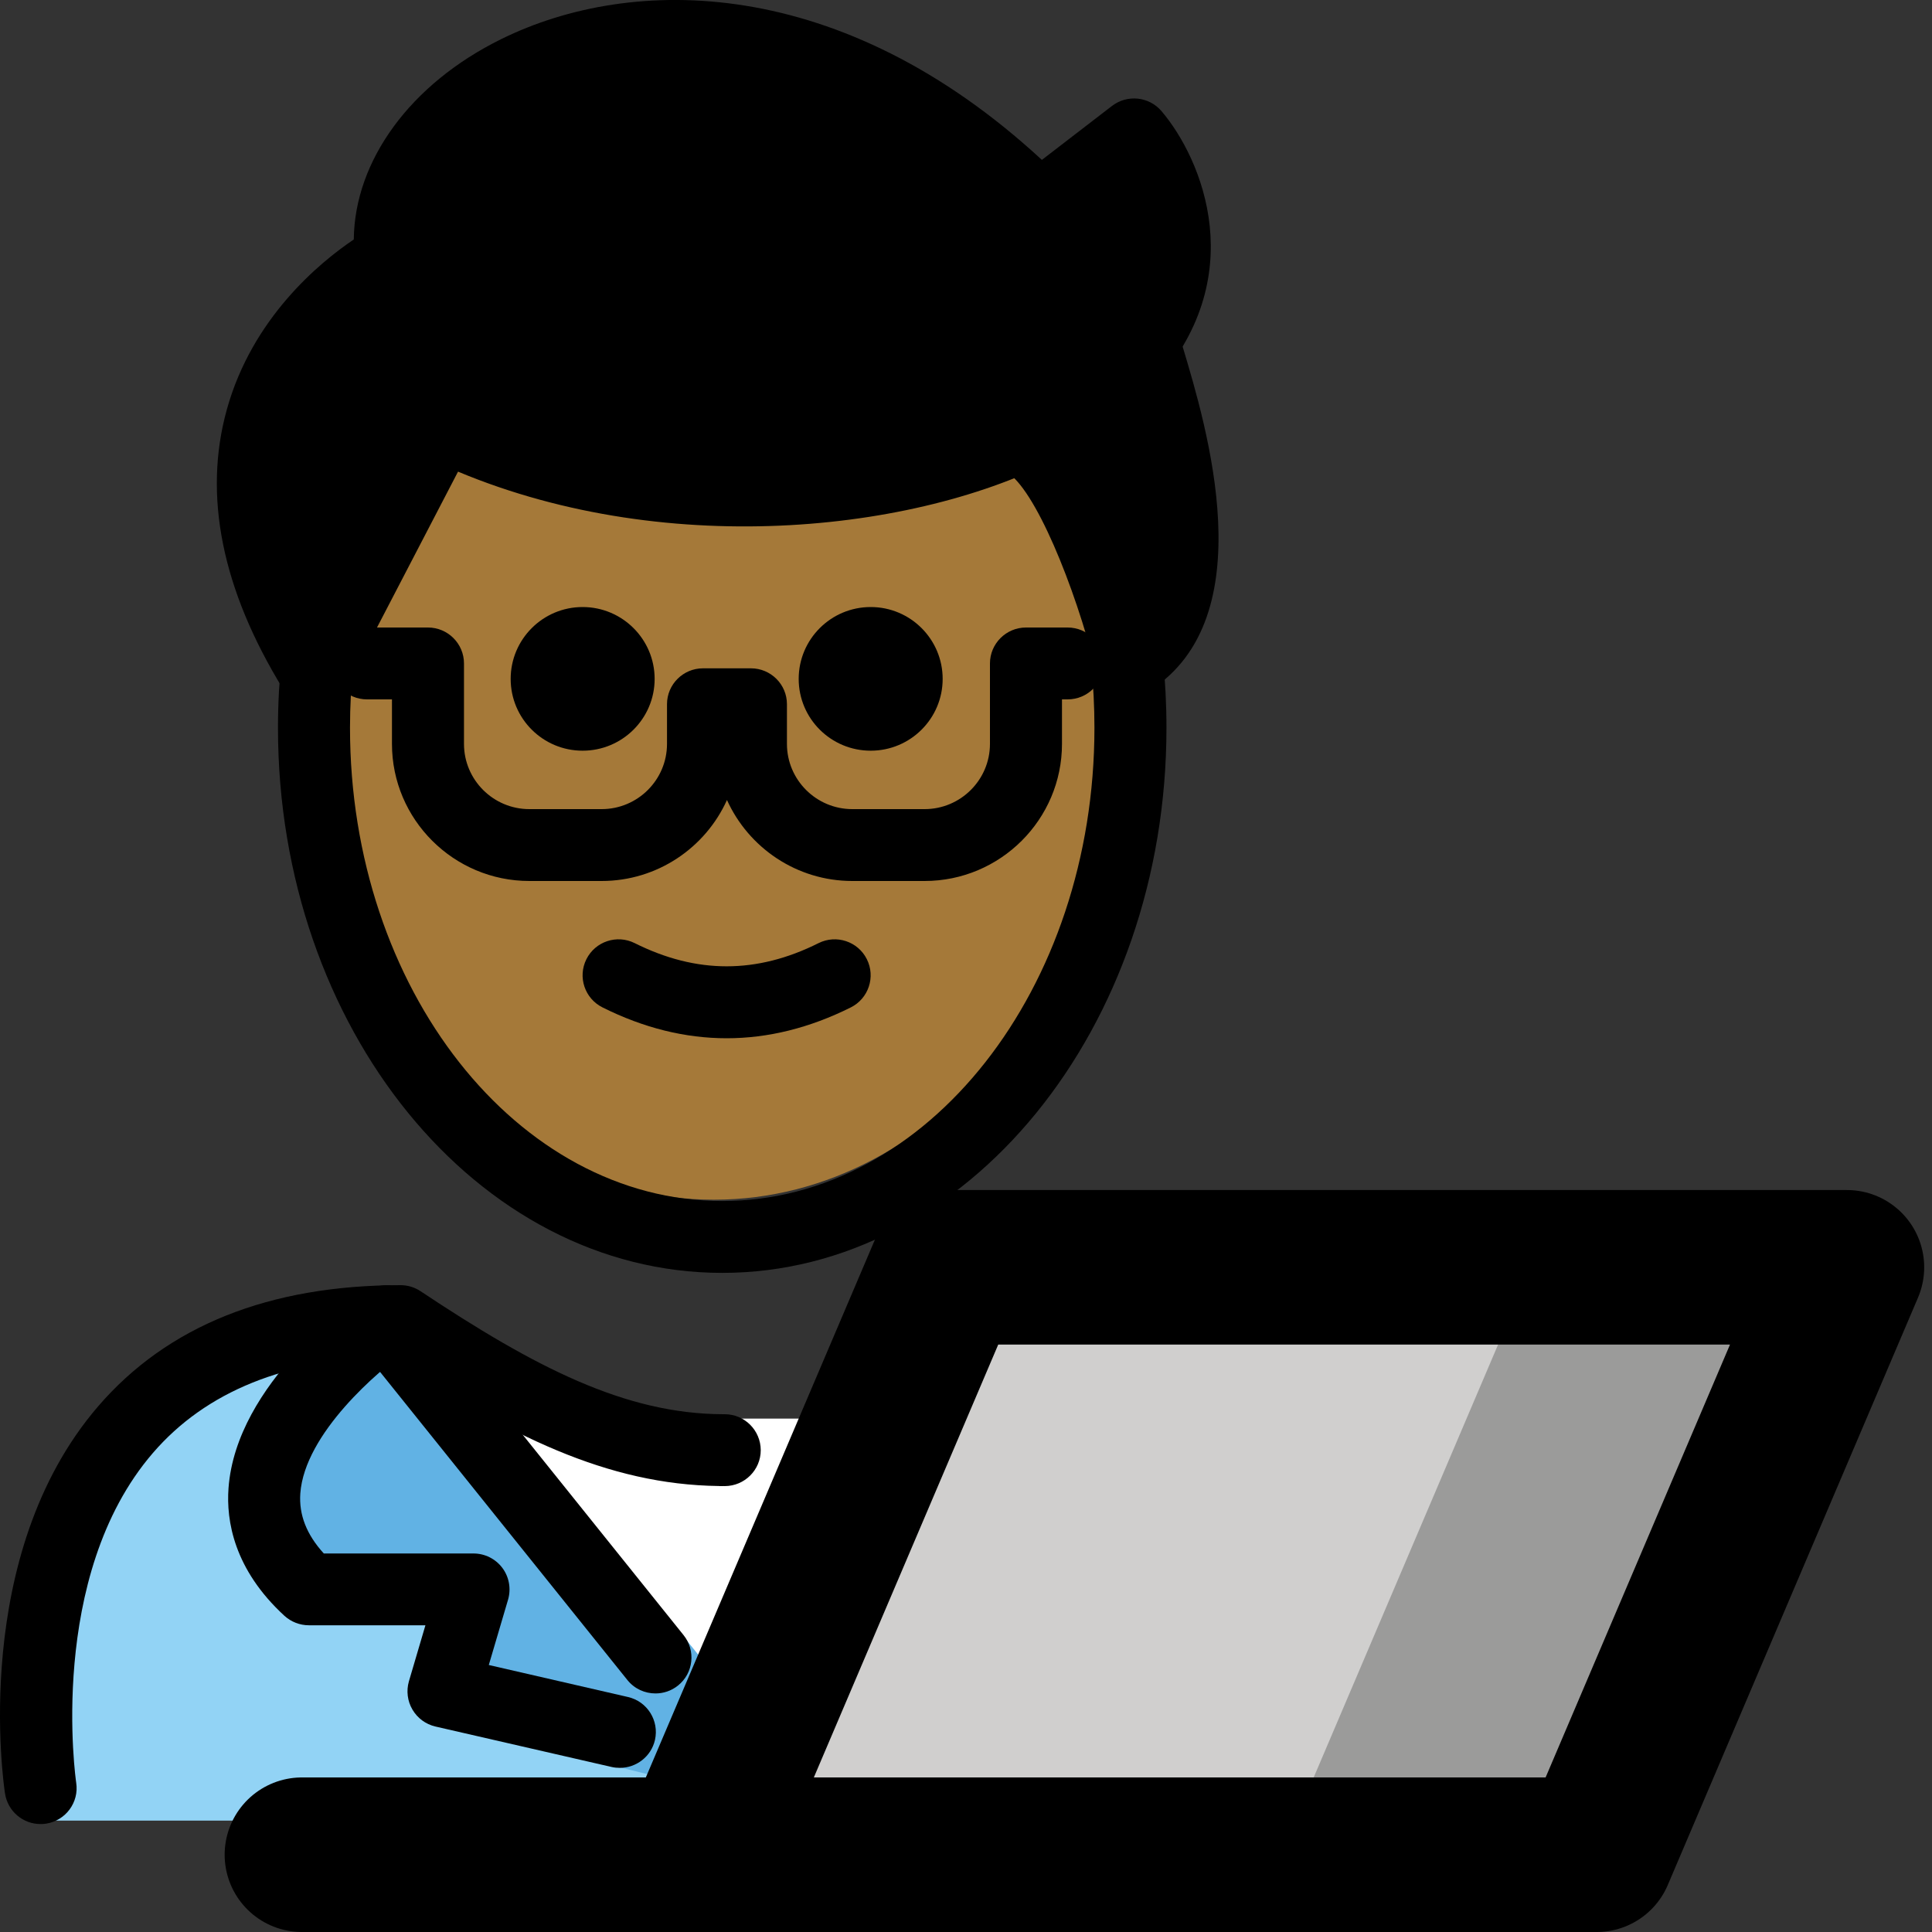 <svg width="25" height="25" viewBox="0 0 25 25" fill="none" xmlns="http://www.w3.org/2000/svg">
<rect x="0" y="0" width="25" height="25" fill="#333333" stroke="none"/>
<path d="M0.695 23.559C0.695 23.559 -0.236 17.283 5.354 17.283C6.841 18.273 8.116 18.956 9.548 18.953H9.489C10.921 18.956 11.683 17.947 13.17 16.958C20.424 16.958 18.528 23.559 18.528 23.559" fill="#92D3F5"/>
<path d="M9.2 22.013L7.691 20.185L6.182 18.357H9.2H12.218L10.709 20.185L9.2 22.013Z" fill="white"/>
<path d="M5.004 17.095C5.004 17.095 2.255 18.967 3.997 20.567H6.127L5.739 22.306L9.416 23.214L9.551 22.049L5.656 17.231" fill="#61B2E4"/>
<path d="M23.899 16.399L20.661 24H9.018L12.256 16.399H23.899Z" fill="#D0CFCE"/>
<path d="M24 16.399L20.762 24H20.66H16.573L19.811 16.399H23.898H24Z" fill="#9B9B9A"/>
<path d="M14.855 4.614C15.276 6.014 15.702 7.855 14.628 8.545C14.628 8.545 14.024 6.131 13.245 5.698" fill="black"/>
<path d="M5.717 5.498C8.284 6.746 11.669 6.518 13.571 5.465C13.947 5.257 14.283 4.999 14.569 4.688C15.928 3.211 14.674 1.738 14.674 1.738L13.449 2.682C9.332 -1.425 4.749 1.015 5.058 3.348C5.058 3.348 1.822 5.033 4.063 8.678L5.717 5.498Z" fill="black"/>
<path d="M13.571 5.465C11.669 6.518 8.284 6.746 5.717 5.498L4.063 8.678C4.03 8.624 4.002 8.572 3.971 8.519C3.964 8.657 3.954 8.795 3.954 8.936C3.954 12.575 6.319 15.524 9.237 15.524C12.155 15.524 14.52 12.575 14.52 8.936C14.52 7.629 14.211 6.415 13.685 5.39C13.646 5.414 13.611 5.443 13.571 5.465Z" fill="#A57939"/>
<path d="M0.525 23.603C0.299 23.604 0.101 23.439 0.065 23.209C0.046 23.084 -0.388 20.126 1.268 18.2C2.164 17.158 3.481 16.63 5.185 16.63C5.277 16.63 5.367 16.658 5.443 16.709C6.917 17.689 8.087 18.297 9.359 18.3H9.378C9.635 18.3 9.843 18.508 9.844 18.765C9.844 19.021 9.636 19.229 9.379 19.23C9.378 19.23 9.378 19.23 9.378 19.23H9.376C9.371 19.229 9.365 19.229 9.359 19.23H9.32C9.313 19.23 9.306 19.23 9.299 19.229C7.855 19.21 6.589 18.578 5.046 17.561C3.697 17.588 2.665 18.005 1.978 18.802C0.601 20.4 0.982 23.042 0.986 23.069C1.025 23.322 0.85 23.559 0.596 23.598C0.572 23.602 0.548 23.603 0.525 23.603Z" fill="black"/>
<path d="M8.482 21.913C8.345 21.913 8.21 21.854 8.118 21.739L4.733 17.522C4.572 17.322 4.605 17.029 4.806 16.868C5.007 16.706 5.3 16.74 5.46 16.941L8.845 21.158C9.006 21.358 8.974 21.651 8.773 21.811C8.687 21.88 8.584 21.913 8.482 21.913Z" fill="black"/>
<path d="M8.021 22.876C7.986 22.876 7.951 22.873 7.916 22.865L5.634 22.341C5.509 22.312 5.402 22.233 5.337 22.122C5.272 22.012 5.256 21.879 5.291 21.757L5.505 21.031H3.997C3.88 21.031 3.767 20.987 3.681 20.909C3.027 20.308 2.926 19.679 2.957 19.256C3.057 17.896 4.569 16.828 4.741 16.711C4.953 16.567 5.242 16.621 5.388 16.833C5.533 17.044 5.478 17.334 5.266 17.479C4.902 17.729 3.942 18.549 3.886 19.325C3.867 19.601 3.966 19.856 4.19 20.102H6.127C6.274 20.102 6.412 20.171 6.5 20.288C6.588 20.405 6.615 20.557 6.575 20.697L6.325 21.545L8.125 21.959C8.376 22.016 8.532 22.265 8.475 22.516C8.425 22.731 8.233 22.876 8.021 22.876Z" fill="black"/>
<path d="M9.018 24H20.661L23.899 16.399H12.256L9.018 24Z" stroke="black" stroke-width="2" stroke-miterlimit="10" stroke-linecap="round" stroke-linejoin="round"/>
<path d="M3.907 24H9.018" stroke="black" stroke-width="2" stroke-miterlimit="10" stroke-linecap="round" stroke-linejoin="round"/>
<path d="M12.198 8.785C12.198 9.298 11.781 9.714 11.267 9.714C10.752 9.714 10.335 9.298 10.335 8.785C10.335 8.272 10.752 7.855 11.267 7.855C11.781 7.855 12.198 8.272 12.198 8.785Z" fill="black"/>
<path d="M8.471 8.785C8.471 9.298 8.053 9.714 7.539 9.714C7.025 9.714 6.608 9.298 6.608 8.785C6.608 8.272 7.025 7.855 7.539 7.855C8.053 7.855 8.471 8.272 8.471 8.785Z" fill="black"/>
<path d="M9.403 13.435C8.866 13.435 8.329 13.302 7.797 13.036C7.566 12.921 7.473 12.642 7.588 12.412C7.703 12.182 7.983 12.089 8.213 12.204C9.014 12.604 9.792 12.604 10.592 12.204C10.822 12.089 11.102 12.182 11.217 12.412C11.332 12.642 11.239 12.921 11.009 13.036C10.476 13.302 9.939 13.435 9.403 13.435Z" fill="black"/>
<path d="M9.346 16.471C6.176 16.471 3.597 13.307 3.597 9.417C3.597 9.107 3.614 8.797 3.646 8.495C3.673 8.24 3.906 8.055 4.158 8.082C4.414 8.109 4.6 8.338 4.572 8.594C4.544 8.863 4.529 9.14 4.529 9.417C4.529 12.794 6.69 15.541 9.346 15.541C12.002 15.541 14.162 12.794 14.162 9.417C14.162 9.144 14.148 8.868 14.12 8.597C14.093 8.342 14.279 8.114 14.535 8.087C14.793 8.059 15.02 8.246 15.047 8.501C15.078 8.804 15.094 9.112 15.094 9.417C15.094 13.307 12.515 16.471 9.346 16.471Z" fill="black"/>
<path d="M11.964 11.4H11.029C10.308 11.4 9.686 10.969 9.407 10.352C9.129 10.969 8.506 11.4 7.785 11.4H6.85C5.87 11.4 5.072 10.604 5.072 9.626V9.05H4.749C4.492 9.05 4.283 8.842 4.283 8.585C4.283 8.329 4.492 8.12 4.749 8.12H5.538C5.795 8.12 6.004 8.329 6.004 8.585V9.626C6.004 10.091 6.383 10.47 6.85 10.47H7.785C8.252 10.47 8.631 10.091 8.631 9.626V9.112C8.631 8.856 8.84 8.648 9.097 8.648H9.717C9.974 8.648 10.183 8.856 10.183 9.112V9.626C10.183 10.091 10.562 10.47 11.029 10.47H11.964C12.431 10.47 12.81 10.091 12.81 9.626V8.585C12.81 8.329 13.019 8.12 13.276 8.12H13.815C14.073 8.12 14.281 8.329 14.281 8.585C14.281 8.842 14.073 9.05 13.815 9.05H13.742V9.626C13.742 10.604 12.944 11.4 11.964 11.4Z" fill="black"/>
<path d="M14.629 9.009C14.571 9.009 14.512 8.998 14.457 8.977C14.317 8.921 14.213 8.803 14.177 8.657C13.909 7.59 13.39 6.31 13.018 6.104C12.793 5.979 12.713 5.696 12.839 5.471C12.964 5.247 13.247 5.166 13.472 5.292C14.062 5.619 14.517 6.659 14.794 7.469C14.947 6.723 14.671 5.618 14.409 4.748C14.335 4.502 14.475 4.243 14.722 4.169C14.969 4.096 15.228 4.235 15.302 4.481C15.617 5.53 16.356 7.988 14.88 8.935C14.805 8.984 14.717 9.009 14.629 9.009Z" fill="black"/>
<path d="M4.063 9.142C3.901 9.142 3.751 9.059 3.666 8.921C2.872 7.63 2.626 6.412 2.935 5.3C3.263 4.116 4.134 3.398 4.578 3.099C4.588 2.079 5.309 1.085 6.488 0.505C8.184 -0.33 10.881 -0.332 13.482 2.069L14.389 1.371C14.587 1.219 14.869 1.249 15.03 1.438C15.555 2.055 16.207 3.595 14.913 5.003C14.598 5.344 14.223 5.636 13.797 5.872C11.989 6.872 8.688 7.258 5.927 6.103L4.477 8.892C4.399 9.041 4.248 9.136 4.08 9.142C4.074 9.142 4.068 9.142 4.063 9.142ZM8.729 0.931C8.035 0.931 7.411 1.088 6.9 1.339C5.966 1.799 5.424 2.564 5.52 3.288C5.546 3.481 5.447 3.67 5.274 3.761C5.264 3.766 4.155 4.365 3.83 5.557C3.654 6.2 3.732 6.909 4.061 7.673L5.303 5.284C5.42 5.06 5.692 4.969 5.921 5.08C8.381 6.277 11.628 6.009 13.345 5.059C13.684 4.871 13.98 4.641 14.226 4.374C14.932 3.606 14.762 2.853 14.555 2.418L13.733 3.05C13.548 3.193 13.286 3.176 13.119 3.011C11.59 1.485 10.034 0.931 8.729 0.931Z" fill="black"/>
</svg>
